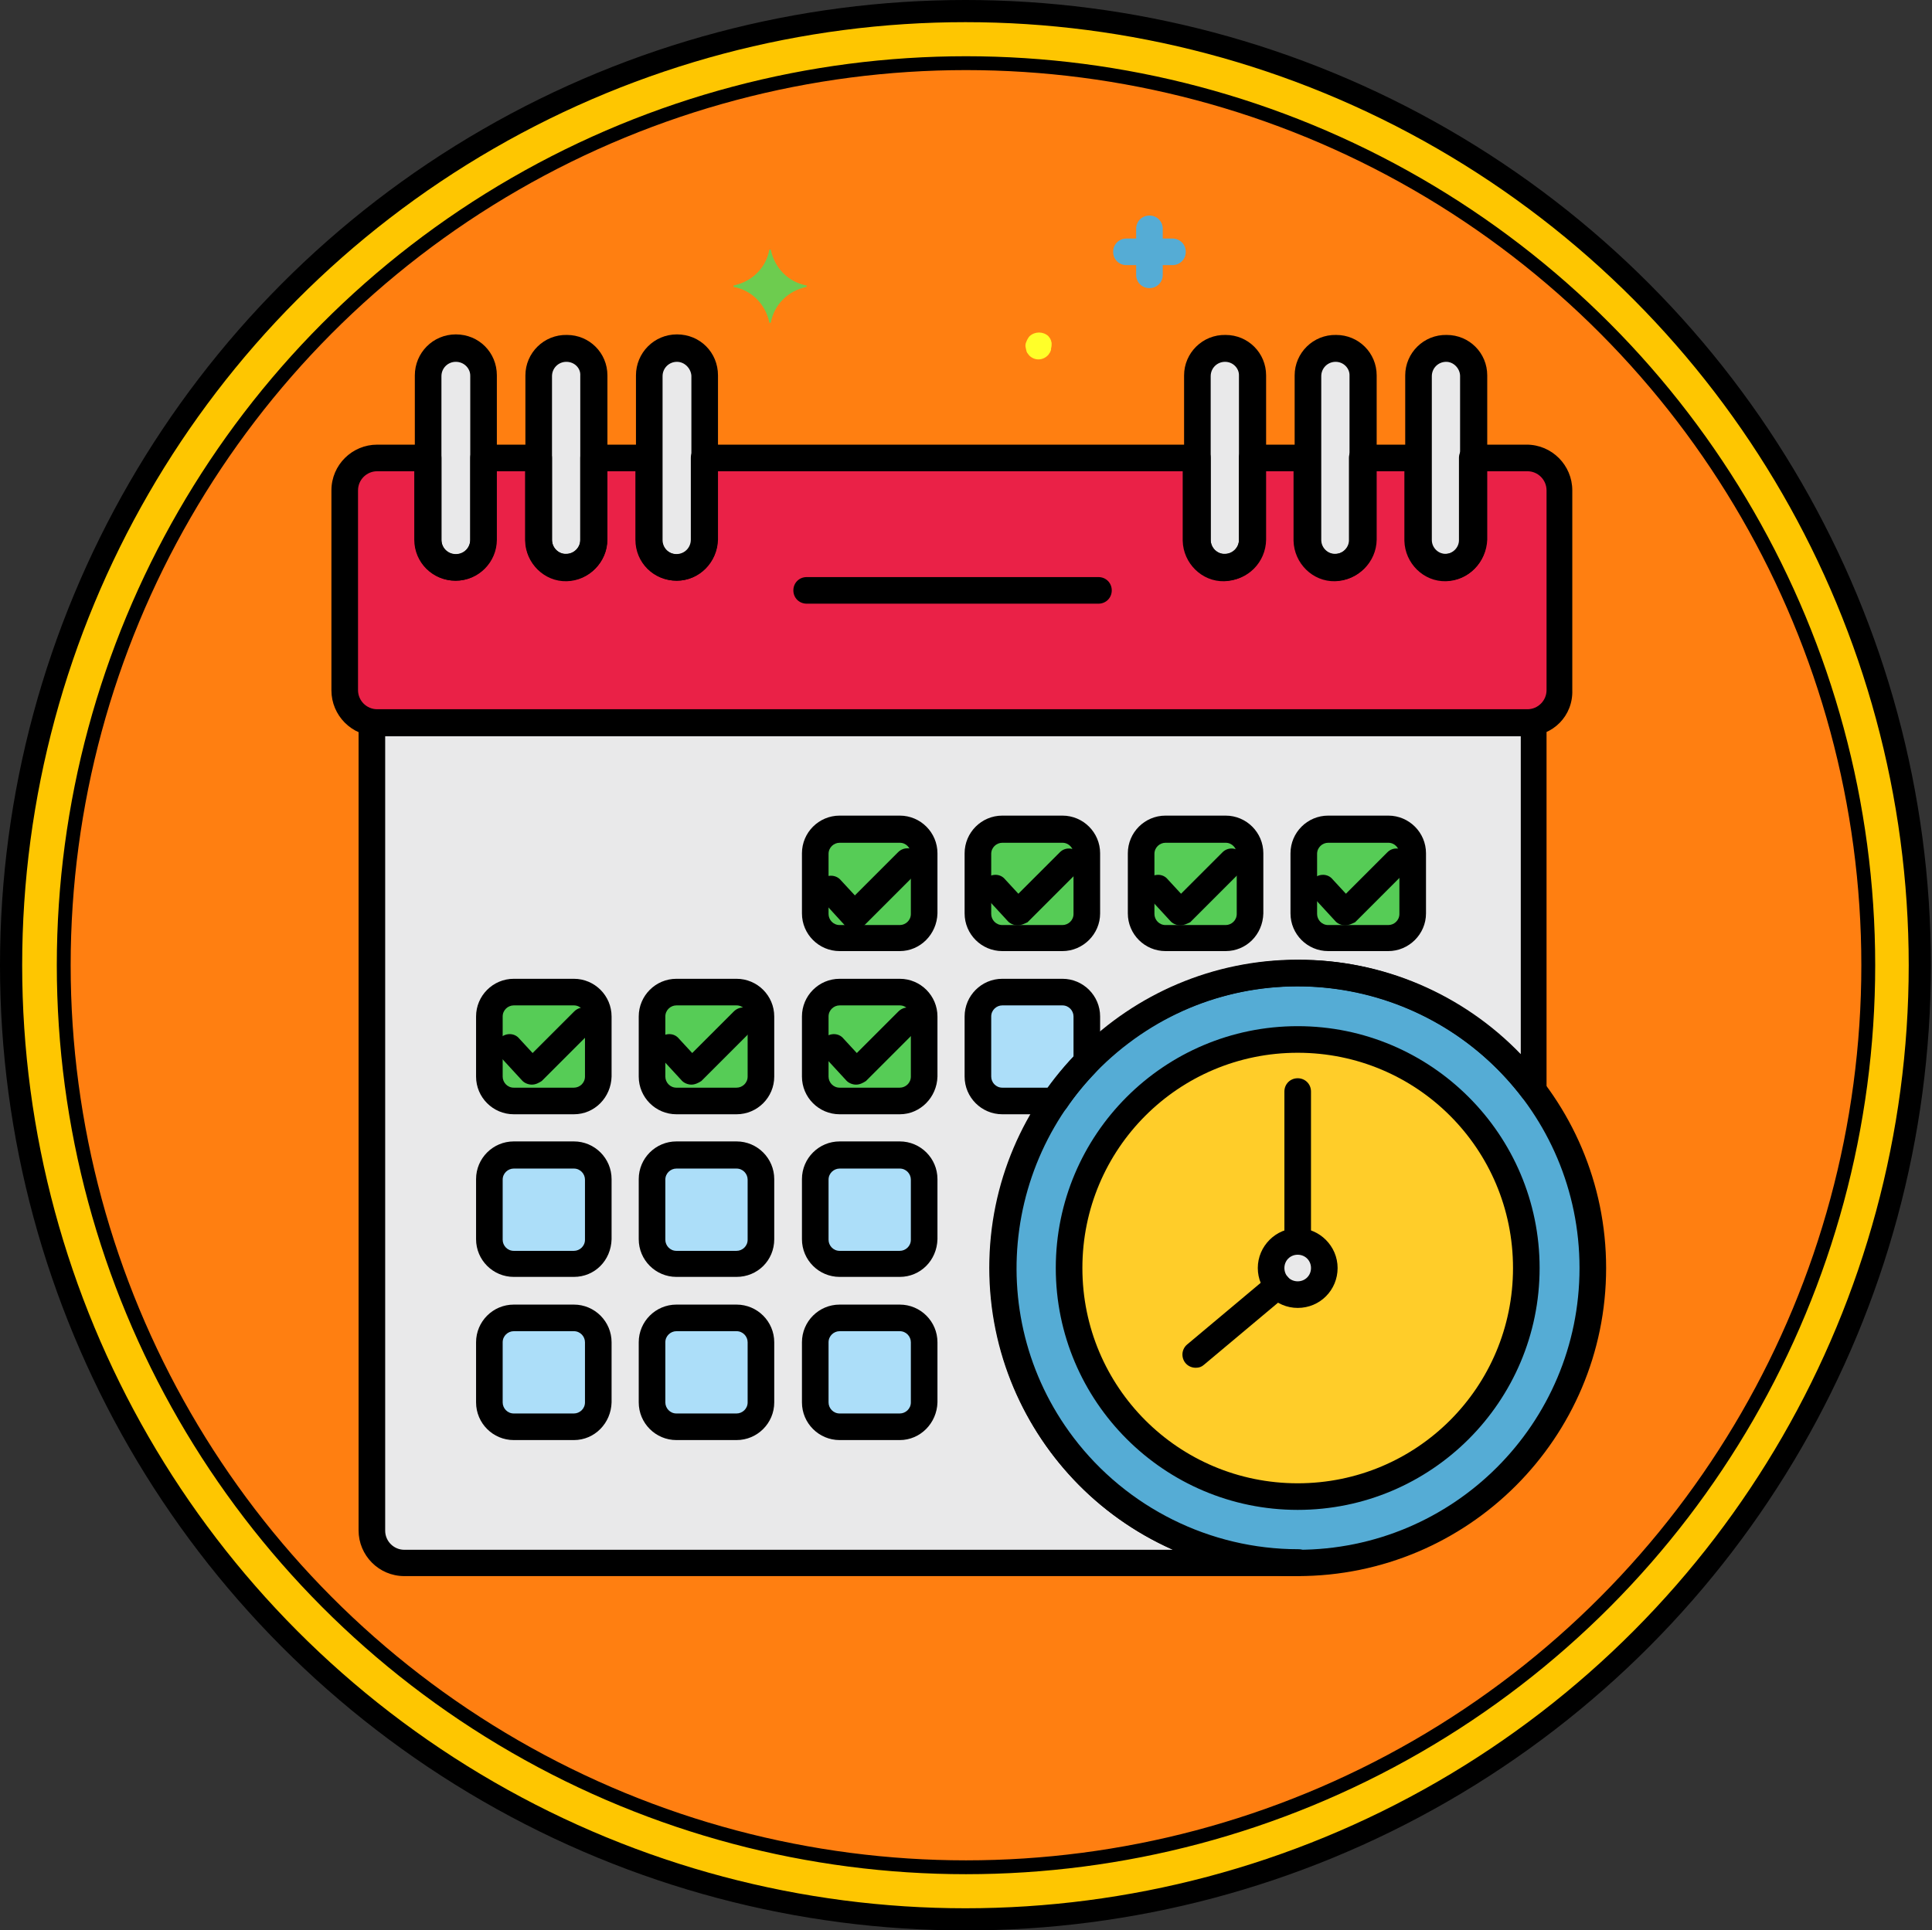 <?xml version="1.0" encoding="utf-8"?>
<!-- Generator: Adobe Illustrator 23.1.1, SVG Export Plug-In . SVG Version: 6.00 Build 0)  -->
<svg version="1.1" id="Calque_1" xmlns="http://www.w3.org/2000/svg" xmlns:xlink="http://www.w3.org/1999/xlink" x="0px" y="0px"
	 viewBox="0 0 697.2 696.7" style="enable-background:new 0 0 697.2 696.7;" xml:space="preserve">
<rect x="0" y="0" width="697.2" height="696.7" fill="#333333" stroke="none"/>
<style type="text/css">
	.st0{fill:#FEC601;stroke:#000000;stroke-width:8;stroke-miterlimit:10;}
	.st1{fill:#FF7F11;stroke:#000000;stroke-width:5;stroke-miterlimit:10;}
	.st2{fill:#EA2147;}
	.st3{fill:#E9E9EA;}
	.st4{fill:#55ACD5;}
	.st5{fill:#FFCD29;}
	.st6{fill:#56CC56;}
	.st7{fill:#ACDEF9;}
	.st8{fill:#FFFF29;}
	.st9{fill:#6DCC4F;}
</style>
<g>
	<circle class="st0" cx="348.4" cy="348.4" r="344.4"/>
	<circle class="st1" cx="348.6" cy="348.4" r="325.6"/>
</g>
<g>
	<path class="st2" d="M554.1,165.3h-19.4v29.5c0,5.6-4.4,10-9.8,10.2c-5.4,0.2-10-4.4-10.2-9.8v-0.2v-29.7h-19.9v29.5
		c0,5.6-4.4,10-9.8,10.2c-5.4,0.2-10-4.4-10.2-9.8v-0.2v-29.7h-19.9v29.5c0,5.6-4.4,10-9.8,10.2c-5.4,0.2-10-4.4-10.2-9.8v-0.2
		v-29.7h-178v29.5c0,5.6-4.4,10-10,10s-10-4.4-10-10v-29.5h-19.8v29.5c0,5.6-4.4,10-10,10c-5.6,0-10-4.4-10-10v-29.5h-19.9v29.5
		c0,5.6-4.4,10-10,10s-10-4.4-10-10v-29.5H139c-6.5,0-11.7,5.2-11.7,11.7v72.1c0,6.5,5.2,11.7,11.7,11.7h415.1
		c6.5,0,11.7-5.2,11.7-11.7V177C565.8,170.5,560.6,165.3,554.1,165.3z"/>
	<path class="st3" d="M364.8,457.7c0-58.9,47.8-106.5,106.5-106.5c33.4,0,64.8,15.5,85,42.2V260.9H137.1v291.6
		c0,6.5,5.2,11.7,11.7,11.7h322.5C412.5,564.1,364.8,516.6,364.8,457.7z"/>
	<path class="st4" d="M577.7,457.7c0,58.8-47.7,106.5-106.5,106.5s-106.5-47.7-106.5-106.5s47.7-106.5,106.5-106.5
		C530,351.2,577.7,398.9,577.7,457.7z"/>
	<path class="st5" d="M553.7,457.7c0,45.6-36.9,82.5-82.5,82.5s-82.5-36.9-82.5-82.5s36.9-82.5,82.5-82.5
		C516.8,375.2,553.7,412.1,553.7,457.7z"/>
	<path class="st3" d="M480.8,457.7c0,5.3-4.3,9.6-9.6,9.6c-5.3,0-9.6-4.3-9.6-9.6s4.3-9.6,9.6-9.6
		C476.5,448.1,480.8,452.4,480.8,457.7z"/>
	<path class="st3" d="M167.4,125.8c5.6,0,10,4.4,10,10v59.1c0,5.6-4.4,10-10,10s-10-4.4-10-10v-59.3
		C157.4,130.2,162,125.8,167.4,125.8z"/>
	<path class="st3" d="M207.3,125.8c5.6,0,10,4.4,10,10v59.1c0,5.6-4.4,10-10,10c-5.6,0-10-4.4-10-10v-59.3
		C197.3,130.2,201.7,125.8,207.3,125.8z"/>
	<path class="st3" d="M247.2,125.8c5.6,0,10,4.4,10,10v59.1c0,5.6-4.4,10-10,10s-10-4.4-10-10v-59.3
		C237.2,130.2,241.6,125.8,247.2,125.8z"/>
	<path class="st3" d="M444.9,125.8c5.6,0,10,4.4,10,10v59.1c0,5.6-4.4,10-10,10s-10-4.4-10-10v-59.3
		C435,130.2,439.6,125.8,444.9,125.8z"/>
	<path class="st3" d="M484.8,125.8c5.6,0,10,4.4,10,10v59.1c0,5.6-4.4,10-10,10s-10-4.4-10-10v-59.3
		C474.9,130.2,479.3,125.8,484.8,125.8z"/>
	<path class="st3" d="M524.7,125.8c5.6,0,10,4.4,10,10v59.1c0,5.6-4.4,10-10,10c-5.6,0-10-4.4-10-10v-59.3
		C514.8,130.2,519.2,125.8,524.7,125.8z"/>
	<path class="st6" d="M305.9,299.4h21.7c4.8,0,8.8,3.8,8.8,8.8v21.7c0,4.8-3.8,8.8-8.8,8.8h-21.7c-4.8,0-8.8-3.8-8.8-8.8v-21.7
		C297,303.3,300.9,299.4,305.9,299.4z"/>
	<path class="st6" d="M364.6,299.4h21.7c4.8,0,8.8,3.8,8.8,8.8v21.7c0,4.8-3.8,8.8-8.8,8.8h-21.7c-4.8,0-8.8-3.8-8.8-8.8v-21.7
		C355.7,303.3,359.8,299.4,364.6,299.4z"/>
	<path class="st6" d="M423.5,299.4h21.7c4.8,0,8.8,3.8,8.8,8.8v21.7c0,4.8-3.8,8.8-8.8,8.8h-21.7c-4.8,0-8.8-3.8-8.8-8.8v-21.7
		C414.6,303.3,418.5,299.4,423.5,299.4z"/>
	<path class="st6" d="M188.3,358.1H210c4.8,0,8.8,3.8,8.8,8.8v21.7c0,4.8-3.8,8.8-8.8,8.8h-21.7c-4.8,0-8.8-3.8-8.8-8.8v-21.7
		C179.4,362.1,183.3,358.1,188.3,358.1z"/>
	<path class="st6" d="M247,358.1h21.7c4.8,0,8.8,3.8,8.8,8.8v21.7c0,4.8-3.8,8.8-8.8,8.8H247c-4.8,0-8.8-3.8-8.8-8.8v-21.7
		C238.1,362.1,242.2,358.1,247,358.1z"/>
	<path class="st6" d="M305.9,358.1h21.7c4.8,0,8.8,3.8,8.8,8.8v21.7c0,4.8-3.8,8.8-8.8,8.8h-21.7c-4.8,0-8.8-3.8-8.8-8.8v-21.7
		C297,362.1,300.9,358.1,305.9,358.1z"/>
	<path class="st7" d="M188.3,417H210c4.8,0,8.8,3.8,8.8,8.8v21.7c0,4.8-3.8,8.8-8.8,8.8h-21.7c-4.8,0-8.8-3.8-8.8-8.8v-21.7
		C179.4,420.8,183.3,417,188.3,417z"/>
	<path class="st7" d="M247,417h21.7c4.8,0,8.8,3.8,8.8,8.8v21.7c0,4.8-3.8,8.8-8.8,8.8H247c-4.8,0-8.8-3.8-8.8-8.8v-21.7
		C238.1,420.8,242.2,417,247,417z"/>
	<path class="st7" d="M305.9,417h21.7c4.8,0,8.8,3.8,8.8,8.8v21.7c0,4.8-3.8,8.8-8.8,8.8h-21.7c-4.8,0-8.8-3.8-8.8-8.8v-21.7
		C297,420.8,300.9,417,305.9,417z"/>
	<path class="st7" d="M188.3,475.7H210c4.8,0,8.8,3.8,8.8,8.8v21.7c0,4.8-3.8,8.8-8.8,8.8h-21.7c-4.8,0-8.8-3.8-8.8-8.8v-21.7
		C179.4,479.7,183.3,475.7,188.3,475.7z"/>
	<path class="st7" d="M247,475.7h21.7c4.8,0,8.8,3.8,8.8,8.8v21.7c0,4.8-3.8,8.8-8.8,8.8H247c-4.8,0-8.8-3.8-8.8-8.8v-21.7
		C238.1,479.7,242.2,475.7,247,475.7z"/>
	<path class="st7" d="M305.9,475.7h21.7c4.8,0,8.8,3.8,8.8,8.8v21.7c0,4.8-3.8,8.8-8.8,8.8h-21.7c-4.8,0-8.8-3.8-8.8-8.8v-21.7
		C297,479.7,300.9,475.7,305.9,475.7z"/>
	<path class="st6" d="M482.2,299.4h21.7c4.8,0,8.8,3.8,8.8,8.8v21.7c0,4.8-3.8,8.8-8.8,8.8h-21.7c-4.8,0-8.8-3.8-8.8-8.8v-21.7
		C473.5,303.3,477.4,299.4,482.2,299.4z"/>
	<path class="st7" d="M395.1,383.4v-16.5c0-4.8-4-8.8-8.8-8.8h-21.7c-4.8,0-8.8,4-8.8,8.8v21.7c0,4.8,4,8.8,8.8,8.8h19
		C387,392.5,390.8,387.7,395.1,383.4z"/>
	<path class="st4" d="M423.1,86.1h-3.5v-3.5c0-2.7-2.1-4.8-4.8-4.8c-2.7,0-4.8,2.1-4.8,4.8v3.5h-3.5c-2.7,0-4.8,2.1-4.8,4.8
		c0,2.7,2.1,4.8,4.8,4.8h3.5v3.5c0,2.7,2.1,4.8,4.8,4.8c2.7,0,4.8-2.1,4.8-4.8v-3.5h3.5c2.7,0,4.8-2.1,4.8-4.8
		C427.9,88.2,425.8,86.1,423.1,86.1z"/>
	<path class="st8" d="M379.5,123.9c0-0.4-0.2-0.6-0.2-1c-0.2-0.2-0.2-0.6-0.4-0.8c-0.2-0.2-0.4-0.6-0.6-0.8c-1.9-1.7-4.8-1.7-6.7,0
		c-0.2,0.2-0.4,0.4-0.6,0.8c-0.4,0.6-0.6,1.2-0.8,1.7c-0.2,0.6-0.2,1.3,0,1.9c0,0.4,0.2,0.6,0.2,1c0.2,0.4,0.2,0.6,0.4,0.8
		s0.4,0.6,0.6,0.8c1.9,1.9,4.8,1.9,6.7,0c0.2-0.2,0.4-0.4,0.6-0.8c0.2-0.2,0.4-0.6,0.4-0.8c0.2-0.2,0.2-0.6,0.2-1
		C379.5,125.1,379.5,124.5,379.5,123.9z"/>
	<path class="st9" d="M290.9,103c-6.3-1.2-11.3-6.1-12.7-12.7c0-0.2-0.2-0.2-0.4-0.2s-0.2,0.2-0.2,0.2c-1.2,6.3-6.1,11.3-12.7,12.7
		c-0.2,0-0.2,0.2-0.2,0.4c0,0.2,0.2,0.2,0.2,0.2c6.3,1.2,11.3,6.1,12.7,12.7c0,0.2,0.2,0.2,0.4,0.2s0.2-0.2,0.2-0.2
		c1.2-6.3,6.1-11.3,12.7-12.7c0.2,0,0.2-0.2,0.2-0.4C291.1,103,291.1,103,290.9,103z"/>
	<g>
		<path d="M164.5,209.6c-8.1,0-14.8-6.5-14.8-14.8v-59.3c0-8.1,6.5-14.8,14.8-14.8s14.8,6.5,14.8,14.8v59.3
			C179.3,202.9,172.7,209.6,164.5,209.6z M164.5,130.6c-2.9,0-5.2,2.3-5.2,5.2v59.1c0,2.9,2.3,5.2,5.2,5.2c2.9,0,5.2-2.3,5.2-5.2
			v-59.3C169.7,132.9,167.4,130.6,164.5,130.6z"/>
		<path d="M204.4,209.6c-8.1,0-14.8-6.5-14.8-14.8v-59.3c0-8.1,6.7-14.8,15-14.6c8.1,0,14.6,6.5,14.6,14.6v59.3
			C219.2,202.9,212.4,209.6,204.4,209.6z M204.4,130.6c-2.9,0-5.2,2.3-5.2,5.2v59.1c0,2.9,2.5,5.2,5.2,5c2.7,0,5-2.3,5-5v-59.3
			C209.6,132.9,207.3,130.6,204.4,130.6z"/>
		<path d="M244.3,209.6c-8.1,0-14.8-6.5-14.8-14.8v-59.3c0-8.1,6.5-14.8,14.8-14.8s14.8,6.5,14.8,14.8v59.3
			C258.9,202.9,252.3,209.6,244.3,209.6z M244.3,130.6c-2.9,0-5.2,2.3-5.2,5.2v59.1c0,2.9,2.3,5.2,5.2,5.2s5.2-2.3,5.2-5.2v-59.3
			C249.3,132.9,247,130.6,244.3,130.6z"/>
		<path d="M442.1,209.6c-8.1,0-14.8-6.5-14.8-14.8v-59.3c0-8.1,6.7-14.8,15-14.6c8.1,0,14.6,6.5,14.6,14.6v59.3
			C456.8,202.9,450.3,209.6,442.1,209.6z M442.1,130.6c-2.9,0-5.2,2.3-5.2,5.2v59.1c0,2.9,2.5,5.2,5.2,5c2.7,0,5-2.3,5-5v-59.3
			C447.2,132.9,444.9,130.6,442.1,130.6z"/>
		<path d="M482,209.6c-8.1,0-14.8-6.5-14.8-14.8v-59.3c0-8.1,6.7-14.8,15-14.6c8.1,0,14.6,6.5,14.6,14.6v59.3
			C496.7,202.9,490,209.6,482,209.6z M482,130.6c-2.9,0-5.2,2.3-5.2,5.2v59.1c0,2.9,2.5,5.2,5.2,5c2.7,0,5-2.3,5-5v-59.3
			C487.1,132.9,484.8,130.6,482,130.6z"/>
		<path d="M521.9,209.6c-8.1,0-14.8-6.5-14.8-14.8v-59.3c0-8.1,6.7-14.8,15-14.6c8.1,0,14.6,6.5,14.6,14.6v59.3
			C536.4,202.9,529.9,209.6,521.9,209.6z M521.9,130.6c-2.9,0-5.2,2.3-5.2,5.2v59.1c0,2.9,2.5,5.2,5.2,5c2.7,0,5-2.3,5-5v-59.3
			C526.8,132.9,524.5,130.6,521.9,130.6z"/>
		<path d="M551.2,265.7H136.1c-9.2,0-16.5-7.5-16.5-16.5V177c0-9.2,7.5-16.5,16.5-16.5h18.4c2.7,0,4.8,2.1,4.8,4.8v29.5
			c0,2.9,2.3,5.2,5.2,5.2s5.2-2.3,5.2-5.2v-29.5c0-2.7,2.1-4.8,4.8-4.8h19.9c2.7,0,4.8,2.1,4.8,4.8v29.5c0,2.9,2.3,5.2,5,5.2
			c2.9,0,5.2-2.3,5.2-5v-0.2v-29.5c0-2.7,2.1-4.8,4.8-4.8h19.9c2.7,0,4.8,2.1,4.8,4.8v29.5c0,2.9,2.3,5.2,5.2,5.2s5.2-2.3,5.2-5.2
			v-29.5c0-2.7,2.1-4.8,4.8-4.8h178c2.7,0,4.8,2.1,4.8,4.8v29.5c0,2.9,2.3,5.2,5,5.2c2.9,0,5.2-2.3,5.2-5v-0.2v-29.5
			c0-2.7,2.1-4.8,4.8-4.8h19.9c2.7,0,4.8,2.1,4.8,4.8v29.5c0,2.9,2.3,5.2,5,5.2c2.9,0,5.2-2.3,5.2-5v-0.2v-29.5
			c0-2.7,2.1-4.8,4.8-4.8h19.9c2.7,0,4.8,2.1,4.8,4.8v29.5c0,2.9,2.3,5.2,5,5.2c2.9,0,5.2-2.3,5.2-5v-0.2v-29.5
			c0-2.7,2.1-4.8,4.8-4.8h19.6c9.2,0,16.5,7.5,16.5,16.5v72.1C567.7,258.4,560.4,265.7,551.2,265.7z M136.1,170.1
			c-3.8,0-6.9,3.1-6.9,6.9v72.1c0,3.8,3.1,6.9,6.9,6.9h415.1c3.8,0,6.9-3.1,6.9-6.9V177c0-3.8-3.1-6.9-6.9-6.9h-14.8v24.7
			c0,8.1-6.5,14.8-14.6,15c-8.1,0.2-14.8-6.5-15-14.6c0-0.2,0-0.2,0-0.4v-24.7h-10.4v24.7c0,8.1-6.5,14.8-14.6,15
			c-8.1,0.2-14.8-6.5-15-14.6c0-0.2,0-0.2,0-0.4v-24.7h-10.4v24.7c0,8.1-6.5,14.8-14.6,15s-14.8-6.5-15-14.6c0-0.2,0-0.2,0-0.4
			v-24.7H258.9v24.7c0,8.1-6.5,14.8-14.8,14.8c-8.2,0-14.8-6.5-14.8-14.8v-24.7h-10.2v24.7c0,8.1-6.5,14.8-14.6,15
			c-8.1,0.2-14.8-6.5-15-14.6c0-0.2,0-0.2,0-0.4v-24.7h-10.4v24.7c0,8.1-6.5,14.8-14.8,14.8c-8.1,0-14.8-6.5-14.8-14.8v-24.7
			L136.1,170.1L136.1,170.1z"/>
		<path d="M396.4,217.9H291.1c-2.7,0-4.8-2.1-4.8-4.8s2.1-4.8,4.8-4.8h105.3c2.7,0,4.8,2.1,4.8,4.8S399.1,217.9,396.4,217.9z"/>
		<path d="M324.7,343.3H303c-7.5,0-13.6-6.1-13.6-13.6v-21.7c0-7.5,6.1-13.6,13.6-13.6h21.7c7.5,0,13.6,6.1,13.6,13.6v21.7
			C338.1,337.2,332.1,343.3,324.7,343.3z M303,304.2c-2.1,0-4,1.7-4,4v21.7c0,2.1,1.7,4,4,4h21.7c2.1,0,4-1.7,4-4v-21.7
			c0-2.1-1.7-4-4-4H303z"/>
		<path d="M383.4,343.3h-21.7c-7.5,0-13.6-6.1-13.6-13.6v-21.7c0-7.5,6.1-13.6,13.6-13.6h21.7c7.5,0,13.6,6.1,13.6,13.6v21.7
			C397,337.2,390.8,343.3,383.4,343.3z M361.7,304.2c-2.1,0-4,1.7-4,4v21.7c0,2.1,1.7,4,4,4h21.7c2.1,0,4-1.7,4-4v-21.7
			c0-2.1-1.7-4-4-4H361.7z"/>
		<path d="M442.3,343.3h-21.7c-7.5,0-13.6-6.1-13.6-13.6v-21.7c0-7.5,6.1-13.6,13.6-13.6h21.7c7.5,0,13.6,6.1,13.6,13.6v21.7
			C455.7,337.4,449.7,343.3,442.3,343.3z M420.6,304.2c-2.1,0-4,1.7-4,4v21.7c0,2.1,1.7,4,4,4h21.7c2.1,0,4-1.7,4-4v-21.7
			c0-2.1-1.7-4-4-4H420.6z"/>
		<path d="M207.1,402.2h-21.7c-7.5,0-13.6-6.1-13.6-13.6v-21.7c0-7.5,6.1-13.6,13.6-13.6h21.7c7.5,0,13.6,6.1,13.6,13.6v21.7
			C220.5,396.1,214.6,402.2,207.1,402.2z M185.4,362.9c-2.1,0-4,1.7-4,4v21.7c0,2.1,1.7,4,4,4h21.7c2.1,0,4-1.7,4-4v-21.7
			c0-2.1-1.7-4-4-4H185.4z"/>
		<path d="M265.8,402.2h-21.7c-7.5,0-13.6-6.1-13.6-13.6v-21.7c0-7.5,6.1-13.6,13.6-13.6h21.7c7.5,0,13.6,6.1,13.6,13.6v21.7
			C279.4,396.1,273.3,402.2,265.8,402.2z M244.1,362.9c-2.1,0-4,1.7-4,4v21.7c0,2.1,1.7,4,4,4h21.7c2.1,0,4-1.7,4-4v-21.7
			c0-2.1-1.7-4-4-4H244.1z"/>
		<path d="M324.7,402.2H303c-7.5,0-13.6-6.1-13.6-13.6v-21.7c0-7.5,6.1-13.6,13.6-13.6h21.7c7.5,0,13.6,6.1,13.6,13.6v21.7
			C338.1,396.1,332.1,402.2,324.7,402.2z M303,362.9c-2.1,0-4,1.7-4,4v21.7c0,2.1,1.7,4,4,4h21.7c2.1,0,4-1.7,4-4v-21.7
			c0-2.1-1.7-4-4-4H303z"/>
		<path d="M207.1,460.9h-21.7c-7.5,0-13.6-6.1-13.6-13.6v-21.7c0-7.5,6.1-13.6,13.6-13.6h21.7c7.5,0,13.6,6.1,13.6,13.6v21.7
			C220.5,455,214.6,460.9,207.1,460.9z M185.4,421.8c-2.1,0-4,1.7-4,4v21.7c0,2.1,1.7,4,4,4h21.7c2.1,0,4-1.7,4-4v-21.7
			c0-2.1-1.7-4-4-4H185.4z"/>
		<path d="M265.8,460.9h-21.7c-7.5,0-13.6-6.1-13.6-13.6v-21.7c0-7.5,6.1-13.6,13.6-13.6h21.7c7.5,0,13.6,6.1,13.6,13.6v21.7
			C279.4,455,273.3,460.9,265.8,460.9z M244.1,421.8c-2.1,0-4,1.7-4,4v21.7c0,2.1,1.7,4,4,4h21.7c2.1,0,4-1.7,4-4v-21.7
			c0-2.1-1.7-4-4-4H244.1z"/>
		<path d="M324.7,460.9H303c-7.5,0-13.6-6.1-13.6-13.6v-21.7c0-7.5,6.1-13.6,13.6-13.6h21.7c7.5,0,13.6,6.1,13.6,13.6v21.7
			C338.1,455,332.1,460.9,324.7,460.9z M303,421.8c-2.1,0-4,1.7-4,4v21.7c0,2.1,1.7,4,4,4h21.7c2.1,0,4-1.7,4-4v-21.7
			c0-2.1-1.7-4-4-4H303z"/>
		<path d="M207.1,519.8h-21.7c-7.5,0-13.6-6.1-13.6-13.6v-21.7c0-7.5,6.1-13.6,13.6-13.6h21.7c7.5,0,13.6,6.1,13.6,13.6v21.7
			C220.5,513.7,214.6,519.8,207.1,519.8z M185.4,480.5c-2.1,0-4,1.7-4,4v21.7c0,2.1,1.7,4,4,4h21.7c2.1,0,4-1.7,4-4v-21.7
			c0-2.1-1.7-4-4-4L185.4,480.5L185.4,480.5z"/>
		<path d="M265.8,519.8h-21.7c-7.5,0-13.6-6.1-13.6-13.6v-21.7c0-7.5,6.1-13.6,13.6-13.6h21.7c7.5,0,13.6,6.1,13.6,13.6v21.7
			C279.4,513.7,273.3,519.8,265.8,519.8z M244.1,480.5c-2.1,0-4,1.7-4,4v21.7c0,2.1,1.7,4,4,4h21.7c2.1,0,4-1.7,4-4v-21.7
			c0-2.1-1.7-4-4-4L244.1,480.5L244.1,480.5z"/>
		<path d="M324.7,519.8H303c-7.5,0-13.6-6.1-13.6-13.6v-21.7c0-7.5,6.1-13.6,13.6-13.6h21.7c7.5,0,13.6,6.1,13.6,13.6v21.7
			C338.1,513.7,332.1,519.8,324.7,519.8z M303,480.5c-2.1,0-4,1.7-4,4v21.7c0,2.1,1.7,4,4,4h21.7c2.1,0,4-1.7,4-4v-21.7
			c0-2.1-1.7-4-4-4L303,480.5L303,480.5z"/>
		<path d="M501,343.3h-21.7c-7.5,0-13.6-6.1-13.6-13.6v-21.7c0-7.5,6.1-13.6,13.6-13.6H501c7.5,0,13.6,6.1,13.6,13.6v21.7
			C514.6,337.2,508.4,343.3,501,343.3z M479.3,304.2c-2.1,0-4,1.7-4,4v21.7c0,2.1,1.7,4,4,4H501c2.1,0,4-1.7,4-4v-21.7
			c0-2.1-1.7-4-4-4H479.3z"/>
		<path d="M380.7,402.2h-19c-7.5,0-13.6-6.1-13.6-13.6v-21.7c0-7.5,6.1-13.6,13.6-13.6h21.7c7.5,0,13.6,6.1,13.6,13.6v16.5
			c0,1.3-0.6,2.5-1.3,3.3c-4,4.2-7.7,8.6-10.9,13.4C383.7,401.5,382.2,402.2,380.7,402.2z M361.7,362.9c-2.1,0-4,1.7-4,4v21.7
			c0,2.1,1.7,4,4,4h16.5c2.9-3.8,5.9-7.7,9.2-11.1v-14.6c0-2.1-1.7-4-4-4H361.7z"/>
		<path d="M468.3,568.9H145.9c-9.2,0-16.5-7.5-16.5-16.5V260.9c0-2.7,2.1-4.8,4.8-4.8h419.1c2.7,0,4.8,2.1,4.8,4.8v132.6
			c0,2.7-2.1,4.8-4.8,4.8c-1.5,0-2.9-0.8-3.8-1.9c-34-44.7-97.6-53.7-142.3-19.8s-53.7,97.6-19.8,142.3
			c19.2,25.3,49.3,40.3,81.1,40.3c2.7,0,4.8,2.1,4.8,4.8C473.3,566.6,471,568.9,468.3,568.9z M139,265.7v286.8
			c0,3.8,3.1,6.9,6.9,6.9h277.4c-56.2-24.9-81.5-90.7-56.4-146.9c17.8-40.1,57.7-66,101.7-66c30.3-0.2,59.3,12.3,80.2,34V265.7H139z
			"/>
		<path d="M468.3,451.5c-2.7,0-4.8-2.1-4.8-4.8V394c0-2.7,2.1-4.8,4.8-4.8s4.8,2.1,4.8,4.8v52.8C473.1,449.4,471,451.5,468.3,451.5z
			"/>
		<path d="M431.5,493.7c-2.7,0-4.8-2.1-4.8-4.8c0-1.3,0.6-2.7,1.7-3.6l29.7-24.9c2.1-1.7,5-1.3,6.7,0.6c1.7,2.1,1.3,5-0.6,6.7
			l-29.7,24.9C433.6,493.4,432.7,493.7,431.5,493.7z"/>
		<path d="M425.9,334c-1.3,0-2.7-0.6-3.5-1.5l-8.1-8.8c-1.7-1.9-1.7-5,0.4-6.7c1.9-1.7,5-1.7,6.7,0.4l4.8,5.2l15-15
			c1.9-1.9,5-1.7,6.7,0.2c1.7,1.9,1.7,4.8,0,6.7l-18.4,18.4C428.4,333.4,427.3,334,425.9,334z"/>
		<path d="M485.4,334c-1.3,0-2.7-0.6-3.5-1.5l-8.1-8.8c-1.7-1.9-1.7-5,0.4-6.7c1.9-1.7,5-1.7,6.7,0.4l4.8,5.2l15-15
			c1.9-1.9,5-1.7,6.7,0.2c1.7,1.9,1.7,4.8,0,6.7l-18.4,18.4C487.9,333.4,486.8,334,485.4,334z"/>
		<path d="M191.9,391.5c-1.3,0-2.7-0.6-3.5-1.5l-8.1-8.8c-1.7-1.9-1.7-5,0.4-6.7c1.9-1.7,5-1.7,6.7,0.4l4.8,5.2l15-15
			c1.9-1.9,4.8-1.9,6.7-0.2c1.9,1.9,1.9,4.8,0.2,6.7c0,0,0,0-0.2,0.2l-18.4,18.4C194.4,390.9,193.3,391.5,191.9,391.5z"/>
		<path d="M249.5,391.5c-1.3,0-2.7-0.6-3.5-1.5l-8.1-8.8c-1.7-1.9-1.7-5,0.4-6.7c1.9-1.7,5-1.7,6.7,0.4l4.8,5.2l15-15
			c1.9-1.9,4.8-1.9,6.7-0.2c1.9,1.7,1.9,4.8,0.2,6.7c0,0,0,0-0.2,0.2l-18.4,18.4C252,390.9,250.8,391.5,249.5,391.5z"/>
		<path d="M308.9,391.5c-1.3,0-2.7-0.6-3.5-1.5l-8.1-8.8c-1.7-1.9-1.7-5,0.4-6.7c1.9-1.7,5-1.7,6.7,0.4l4.8,5.2l15-15
			c1.9-1.9,4.8-1.9,6.7-0.2c1.9,1.7,1.9,4.8,0.2,6.7c0,0,0,0-0.2,0.2l-18.4,18.4C311.4,390.9,310.3,391.5,308.9,391.5z"/>
		<path d="M468.3,568.9c-61.4,0-111.3-49.9-111.3-111.3S407,346.4,468.3,346.4s111.3,49.9,111.3,111.3S529.7,568.9,468.3,568.9z
			 M468.3,356c-56.2,0-101.7,45.5-101.7,101.7s45.5,101.7,101.7,101.7S570,513.9,570,457.7S524.5,356,468.3,356z"/>
		<path d="M468.3,545c-48.1,0-87.3-39.1-87.3-87.3s39.1-87.3,87.3-87.3c48.1,0,87.3,39.1,87.3,87.3S516.5,545,468.3,545z M468.3,380
			c-43,0-77.7,34.7-77.7,77.7s34.7,77.7,77.7,77.7s77.7-34.7,77.7-77.7S511.3,380,468.3,380z"/>
		<path d="M468.3,472.1c-7.9,0-14.4-6.5-14.4-14.4s6.5-14.4,14.4-14.4s14.4,6.5,14.4,14.4S476.4,472.1,468.3,472.1z M468.3,452.9
			c-2.7,0-4.8,2.1-4.8,4.8c0,2.7,2.1,4.8,4.8,4.8s4.8-2.1,4.8-4.8C473.1,455,471,452.9,468.3,452.9z"/>
		<path d="M367.2,334c-1.3,0-2.7-0.6-3.5-1.5l-8.1-8.8c-1.7-1.9-1.7-5,0.4-6.7c1.9-1.7,5-1.7,6.7,0.4l4.8,5.2l15-15
			c1.9-1.9,5-1.7,6.7,0.2c1.7,1.9,1.7,4.8,0,6.7l-18.4,18.4C369.7,333.4,368.6,334,367.2,334z"/>
	</g>
</g>
<path d="M308.1,335.2c-1.4,0-2.8-0.6-3.6-1.6l-8.4-9.2c-1.8-2-1.8-5.2,0.4-7c2-1.8,5.2-1.8,7,0.4l5,5.4l15.6-15.6c2-2,5.2-1.8,7,0.2
	s1.8,5,0,7L311.9,334C310.7,334.6,309.5,335.2,308.1,335.2z"/>
</svg>
